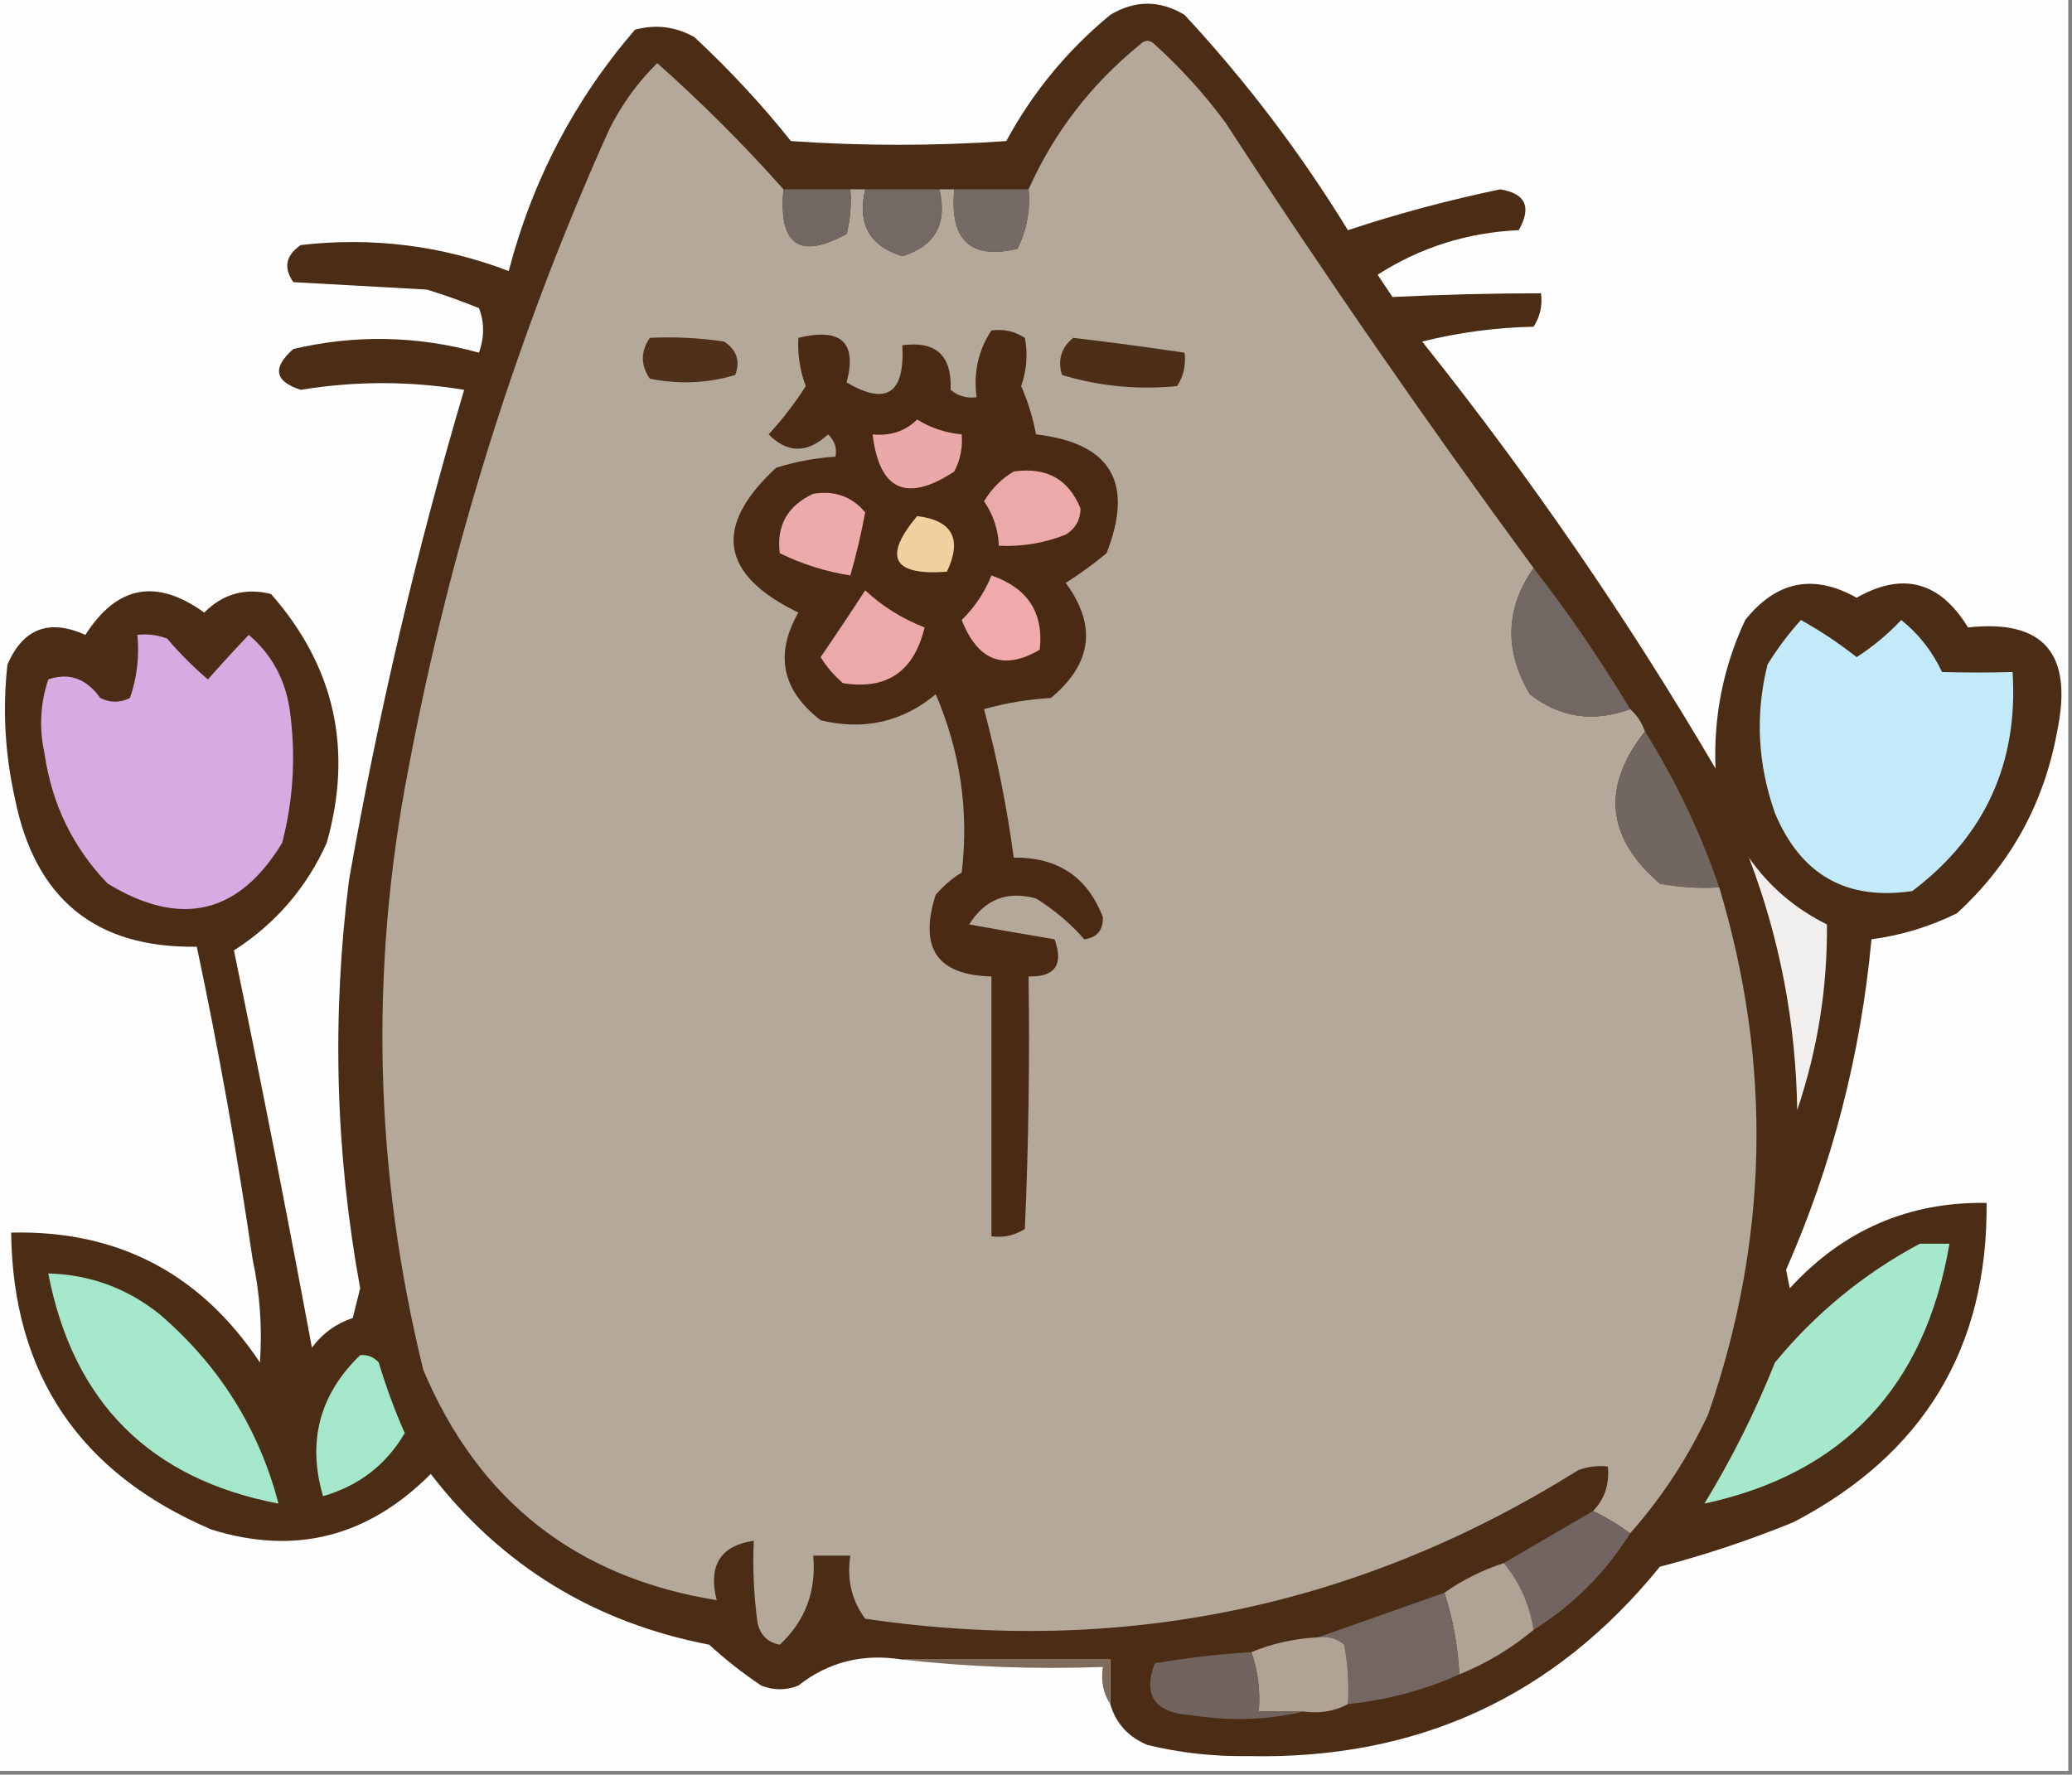 <?xml version="1.0" encoding="UTF-8"?>
<!DOCTYPE svg PUBLIC "-//W3C//DTD SVG 1.1//EN" "http://www.w3.org/Graphics/SVG/1.1/DTD/svg11.dtd">
<svg xmlns="http://www.w3.org/2000/svg" version="1.1" width="279px" height="239px" style="shape-rendering:geometricPrecision; text-rendering:geometricPrecision; image-rendering:optimizeQuality; fill-rule:evenodd; clip-rule:evenodd" xmlns:xlink="http://www.w3.org/1999/xlink">
<rect width="100%" height="100%" fill="#808080" stroke="none"/>
<g><path style="opacity:1" fill="#fdfdfd" d="M -0.5,-0.5 C 92.5,-0.5 185.5,-0.5 278.5,-0.5C 278.5,79.167 278.5,158.833 278.5,238.5C 185.5,238.5 92.5,238.5 -0.5,238.5C -0.5,158.833 -0.5,79.167 -0.5,-0.5 Z"/></g>
<g><path style="opacity:1" fill="#4b2d16" d="M 149.5,229.5 C 149.5,227.5 149.5,225.5 149.5,223.5C 140.167,223.5 130.833,223.5 121.5,223.5C 116.218,222.647 111.552,223.814 107.5,227C 105.833,227.667 104.167,227.667 102.5,227C 99.999,225.327 97.665,223.493 95.5,221.5C 80.015,218.516 67.515,210.849 58,198.5C 49.559,206.989 39.725,209.489 28.5,206C 10.731,198.431 1.731,185.098 1.5,166C 15.84,165.656 27.007,171.49 35,183.5C 35.332,178.81 34.998,174.143 34,169.5C 31.945,155.397 29.445,141.397 26.5,127.5C 12.871,127.717 4.704,121.051 2,107.5C 0.67,101.548 0.337,95.548 1,89.5C 3.105,84.64 6.605,83.307 11.5,85.5C 15.74,78.852 21.074,77.852 27.5,82.5C 30.039,79.96 33.039,79.126 36.5,80C 45.058,89.74 47.558,100.906 44,113.5C 41.274,119.561 37.107,124.394 31.5,128C 35.188,145.822 38.688,163.655 42,181.5C 43.413,179.586 45.247,178.253 47.5,177.5C 47.833,176.167 48.167,174.833 48.5,173.5C 45.158,155.253 44.658,136.919 47,118.5C 50.92,96.154 56.087,74.154 62.5,52.5C 55.16,51.299 47.827,51.299 40.5,52.5C 36.961,51.365 36.628,49.532 39.5,47C 47.87,45.041 56.203,45.208 64.5,47.5C 65.231,45.401 65.231,43.401 64.5,41.5C 62.205,40.568 59.871,39.735 57.5,39C 51.5,38.667 45.5,38.333 39.5,38C 38.14,36.062 38.473,34.396 40.5,33C 50.129,31.893 59.462,33.06 68.5,36.5C 71.685,24.293 77.352,13.46 85.5,4C 88.303,3.245 90.97,3.578 93.5,5C 98.201,9.366 102.534,14.033 106.5,19C 116.167,19.667 125.833,19.667 135.5,19C 139.033,12.46 143.7,6.794 149.5,2C 152.833,0 156.167,0 159.5,2C 167.805,10.948 175.138,20.615 181.5,31C 188.118,28.802 194.952,26.969 202,25.5C 205.439,26.056 206.272,27.889 204.5,31C 197.591,31.308 191.257,33.308 185.5,37C 186.167,38 186.833,39 187.5,40C 194.121,39.671 200.788,39.504 207.5,39.5C 207.714,41.144 207.38,42.644 206.5,44C 201.386,44.109 196.386,44.776 191.5,46C 206.025,64.211 219.192,83.377 231,103.5C 230.716,96.466 232.049,89.799 235,83.5C 239.198,78.236 244.198,77.236 250,80.5C 256.212,76.965 261.212,78.299 265,84.5C 275.192,83.376 279.192,88.043 277,98.5C 275.227,108.217 270.727,116.384 263.5,123C 259.839,124.805 256.005,125.972 252,126.5C 250.557,142.033 246.724,156.867 240.5,171C 240.667,171.833 240.833,172.667 241,173.5C 248.167,165.663 257,161.829 267.5,162C 267.674,181.529 259.008,195.862 241.5,205C 235.637,207.399 229.637,209.399 223.5,211C 209.302,228.525 190.802,237.025 168,236.5C 163.415,236.569 158.915,236.069 154.5,235C 151.921,233.924 150.254,232.091 149.5,229.5 Z"/></g>
<g><path style="opacity:1" fill="#b4a89b" d="M 206.5,76.5 C 202.699,81.946 202.532,87.613 206,93.5C 210.07,96.656 214.57,97.323 219.5,95.5C 220.401,96.29 221.068,97.29 221.5,98.5C 215.619,105.952 216.285,112.785 223.5,119C 226.146,119.497 228.813,119.664 231.5,119.5C 238.659,143.328 238.159,166.995 230,190.5C 227.222,196.412 223.722,201.745 219.5,206.5C 217.887,205.308 216.22,204.308 214.5,203.5C 216.075,201.886 216.741,199.886 216.5,197.5C 215.127,197.343 213.793,197.51 212.5,198C 183.08,216.418 151.08,223.085 116.5,218C 114.679,215.544 114.012,212.711 114.5,209.5C 112.833,209.5 111.167,209.5 109.5,209.5C 109.943,214.272 108.443,218.272 105,221.5C 103.347,221.18 102.347,220.18 102,218.5C 101.501,214.848 101.335,211.182 101.5,207.5C 97.006,208.159 95.34,210.825 96.5,215.5C 77.612,212.471 64.445,202.138 57,184.5C 50.397,157.666 49.73,130.666 55,103.5C 60.618,73.708 69.618,45.041 82,17.5C 83.689,14.108 85.856,11.108 88.5,8.5C 94.548,13.881 100.215,19.548 105.5,25.5C 104.804,32.997 107.637,34.997 114,31.5C 114.495,29.527 114.662,27.527 114.5,25.5C 115.167,25.5 115.833,25.5 116.5,25.5C 115.416,30.145 117.083,33.145 121.5,34.5C 125.917,33.145 127.584,30.145 126.5,25.5C 127.167,25.5 127.833,25.5 128.5,25.5C 127.846,32.356 130.679,35.023 137,33.5C 138.252,30.986 138.752,28.32 138.5,25.5C 141.919,17.85 146.919,11.35 153.5,6C 154.167,5.333 154.833,5.333 155.5,6C 159.036,9.201 162.203,12.701 165,16.5C 178.299,36.949 192.132,56.949 206.5,76.5 Z"/></g>
<g><path style="opacity:1" fill="#736763" d="M 105.5,25.5 C 108.5,25.5 111.5,25.5 114.5,25.5C 114.662,27.527 114.495,29.527 114,31.5C 107.637,34.997 104.804,32.997 105.5,25.5 Z"/></g>
<g><path style="opacity:1" fill="#756965" d="M 116.5,25.5 C 119.833,25.5 123.167,25.5 126.5,25.5C 127.584,30.145 125.917,33.145 121.5,34.5C 117.083,33.145 115.416,30.145 116.5,25.5 Z"/></g>
<g><path style="opacity:1" fill="#766a66" d="M 128.5,25.5 C 131.833,25.5 135.167,25.5 138.5,25.5C 138.752,28.32 138.252,30.986 137,33.5C 130.679,35.023 127.846,32.356 128.5,25.5 Z"/></g>
<g><path style="opacity:1" fill="#4a2a13" d="M 133.5,44.5 C 135.144,44.286 136.644,44.62 138,45.5C 138.419,47.68 138.252,49.846 137.5,52C 138.418,54.087 139.085,56.253 139.5,58.5C 149.579,59.652 152.745,64.985 149,74.5C 147.255,75.956 145.422,77.289 143.5,78.5C 147.724,84.231 147.057,89.398 141.5,94C 138.447,94.179 135.447,94.679 132.5,95.5C 134.263,102.08 135.597,108.747 136.5,115.5C 142.409,115.424 146.409,118.091 148.5,123.5C 148.566,125.266 147.732,126.266 146,126.5C 144.163,124.387 141.996,122.554 139.5,121C 135.619,119.941 132.619,121.108 130.5,124.5C 134.377,125.197 138.21,125.864 142,126.5C 143.238,129.926 142.071,131.592 138.5,131.5C 138.667,142.838 138.5,154.172 138,165.5C 136.644,166.38 135.144,166.714 133.5,166.5C 133.5,154.833 133.5,143.167 133.5,131.5C 126.191,131.334 123.691,127.667 126,120.5C 127.019,119.313 128.186,118.313 129.5,117.5C 130.484,109.238 129.317,101.238 126,93.5C 121.483,97.242 116.316,98.409 110.5,97C 105.283,92.96 104.283,88.126 107.5,82.5C 96.977,77.395 95.977,70.895 104.5,63C 107.117,62.178 109.784,61.678 112.5,61.5C 112.719,60.325 112.386,59.325 111.5,58.5C 108.712,61.075 106.045,61.075 103.5,58.5C 105.372,56.465 107.039,54.298 108.5,52C 107.713,49.901 107.38,47.734 107.5,45.5C 113.263,44.1 115.429,46.1 114,51.5C 119.362,54.671 121.862,53.004 121.5,46.5C 126.032,45.878 128.198,47.878 128,52.5C 129.011,53.337 130.178,53.67 131.5,53.5C 131.065,50.163 131.732,47.163 133.5,44.5 Z"/></g>
<g><path style="opacity:1" fill="#4f311a" d="M 87.5,45.5 C 90.85,45.335 94.183,45.502 97.5,46C 99.211,47.133 99.711,48.633 99,50.5C 95.256,51.626 91.423,51.793 87.5,51C 86.248,49.172 86.248,47.339 87.5,45.5 Z"/></g>
<g><path style="opacity:1" fill="#4d2f18" d="M 144.5,45.5 C 149.515,46.085 154.515,46.752 159.5,47.5C 159.714,49.144 159.38,50.644 158.5,52C 153.211,52.526 148.044,52.026 143,50.5C 142.387,48.505 142.887,46.838 144.5,45.5 Z"/></g>
<g><path style="opacity:1" fill="#eaa8a8" d="M 123.5,56.5 C 125.315,57.63 127.315,58.296 129.5,58.5C 129.643,60.262 129.309,61.929 128.5,63.5C 122.073,67.723 118.406,66.056 117.5,58.5C 119.898,58.741 121.898,58.074 123.5,56.5 Z"/></g>
<g><path style="opacity:1" fill="#eca9a9" d="M 136.5,63.5 C 140.908,62.866 143.908,64.532 145.5,68.5C 145.471,70.029 144.804,71.196 143.5,72C 140.607,73.149 137.607,73.649 134.5,73.5C 134.414,71.323 133.747,69.323 132.5,67.5C 133.549,65.784 134.882,64.451 136.5,63.5 Z"/></g>
<g><path style="opacity:1" fill="#edaaab" d="M 109.5,66.5 C 112.38,66.032 114.713,66.866 116.5,69C 115.972,71.862 115.305,74.696 114.5,77.5C 111.157,76.974 107.99,75.974 105,74.5C 104.533,70.785 106.033,68.119 109.5,66.5 Z"/></g>
<g><path style="opacity:1" fill="#efd19f" d="M 123.5,69.5 C 128.262,70.093 129.596,72.593 127.5,77C 120.193,77.54 118.86,75.04 123.5,69.5 Z"/></g>
<g><path style="opacity:1" fill="#736763" d="M 206.5,76.5 C 211.191,82.536 215.525,88.869 219.5,95.5C 214.57,97.323 210.07,96.656 206,93.5C 202.532,87.613 202.699,81.946 206.5,76.5 Z"/></g>
<g><path style="opacity:1" fill="#efabac" d="M 133.5,77.5 C 138.397,79.203 140.564,82.537 140,87.5C 135.16,90.347 131.66,89.014 129.5,83.5C 131.278,81.736 132.611,79.736 133.5,77.5 Z"/></g>
<g><path style="opacity:1" fill="#eca9a9" d="M 116.5,79.5 C 118.811,81.66 121.478,83.326 124.5,84.5C 123.068,90.451 119.401,92.951 113.5,92C 112.313,90.981 111.313,89.814 110.5,88.5C 112.604,85.428 114.604,82.428 116.5,79.5 Z"/></g>
<g><path style="opacity:1" fill="#c2eaf9" d="M 242.5,83.5 C 245.132,84.965 247.632,86.632 250,88.5C 252.209,87.077 254.209,85.411 256,83.5C 258.33,85.342 260.163,87.676 261.5,90.5C 264.716,90.594 267.882,90.594 271,90.5C 271.782,102.768 267.282,112.601 257.5,120C 248.649,121.322 242.482,117.822 239,109.5C 236.664,102.873 236.33,96.207 238,89.5C 239.332,87.34 240.832,85.34 242.5,83.5 Z"/></g>
<g><path style="opacity:1" fill="#d8aae2" d="M 18.5,85.5 C 19.873,85.343 21.207,85.51 22.5,86C 24.24,88.035 26.074,89.869 28,91.5C 29.747,89.514 31.58,87.514 33.5,85.5C 36.543,88.092 38.376,91.425 39,95.5C 39.861,101.585 39.528,107.585 38,113.5C 32.159,123.138 24.326,124.971 14.5,119C 9.812,114.125 6.979,108.292 6,101.5C 5.248,98.106 5.415,94.773 6.5,91.5C 9.293,90.544 11.627,91.377 13.5,94C 14.833,94.667 16.167,94.667 17.5,94C 18.444,91.281 18.777,88.448 18.5,85.5 Z"/></g>
<g><path style="opacity:1" fill="#726661" d="M 221.5,98.5 C 225.618,105.071 228.951,112.071 231.5,119.5C 228.813,119.664 226.146,119.497 223.5,119C 216.285,112.785 215.619,105.952 221.5,98.5 Z"/></g>
<g><path style="opacity:1" fill="#f1efed" d="M 235.5,115.5 C 238.193,119.354 241.693,122.354 246,124.5C 246.079,133.026 244.746,141.359 242,149.5C 241.821,137.731 239.655,126.398 235.5,115.5 Z"/></g>
<g><path style="opacity:1" fill="#a6e8cb" d="M 258.5,167.5 C 259.833,167.5 261.167,167.5 262.5,167.5C 259.21,186.782 248.21,198.449 229.5,202.5C 233.194,196.446 236.361,190.112 239,183.5C 244.477,176.85 250.977,171.517 258.5,167.5 Z"/></g>
<g><path style="opacity:1" fill="#a5e7ca" d="M 6.5,171.5 C 12.121,171.655 17.121,173.488 21.5,177C 29.519,183.884 34.852,192.384 37.5,202.5C 20.181,199.181 9.848,188.848 6.5,171.5 Z"/></g>
<g><path style="opacity:1" fill="#a5e7ca" d="M 48.5,182.5 C 49.496,182.414 50.329,182.748 51,183.5C 51.97,186.744 53.137,189.91 54.5,193C 52.014,197.256 48.347,200.089 43.5,201.5C 41.348,194.144 43.014,187.811 48.5,182.5 Z"/></g>
<g><path style="opacity:1" fill="#726561" d="M 214.5,203.5 C 216.22,204.308 217.887,205.308 219.5,206.5C 216.167,211.833 211.833,216.167 206.5,219.5C 205.977,216.122 204.644,213.122 202.5,210.5C 206.5,208.167 210.5,205.833 214.5,203.5 Z"/></g>
<g><path style="opacity:1" fill="#b0a396" d="M 202.5,210.5 C 204.644,213.122 205.977,216.122 206.5,219.5C 203.506,222 200.173,224 196.5,225.5C 196.309,221.738 195.642,218.071 194.5,214.5C 196.9,212.8 199.566,211.467 202.5,210.5 Z"/></g>
<g><path style="opacity:1" fill="#746762" d="M 194.5,214.5 C 195.642,218.071 196.309,221.738 196.5,225.5C 191.806,227.614 186.806,228.947 181.5,229.5C 181.664,226.813 181.497,224.146 181,221.5C 179.989,220.663 178.822,220.33 177.5,220.5C 183.081,218.527 188.748,216.527 194.5,214.5 Z"/></g>
<g><path style="opacity:1" fill="#b0a396" d="M 177.5,220.5 C 178.822,220.33 179.989,220.663 181,221.5C 181.497,224.146 181.664,226.813 181.5,229.5C 179.735,230.461 177.735,230.795 175.5,230.5C 173.5,230.5 171.5,230.5 169.5,230.5C 169.721,227.721 169.388,225.054 168.5,222.5C 171.273,221.343 174.273,220.676 177.5,220.5 Z"/></g>
<g><path style="opacity:1" fill="#71635e" d="M 168.5,222.5 C 169.388,225.054 169.721,227.721 169.5,230.5C 171.5,230.5 173.5,230.5 175.5,230.5C 170.684,231.65 165.684,231.816 160.5,231C 155.512,230.714 153.846,228.381 155.5,224C 159.813,223.265 164.147,222.765 168.5,222.5 Z"/></g>
<g><path style="opacity:1" fill="#806b5b" d="M 121.5,223.5 C 130.833,223.5 140.167,223.5 149.5,223.5C 149.5,225.5 149.5,227.5 149.5,229.5C 148.549,228.081 148.216,226.415 148.5,224.5C 139.318,224.827 130.318,224.493 121.5,223.5 Z"/></g>
</svg>

